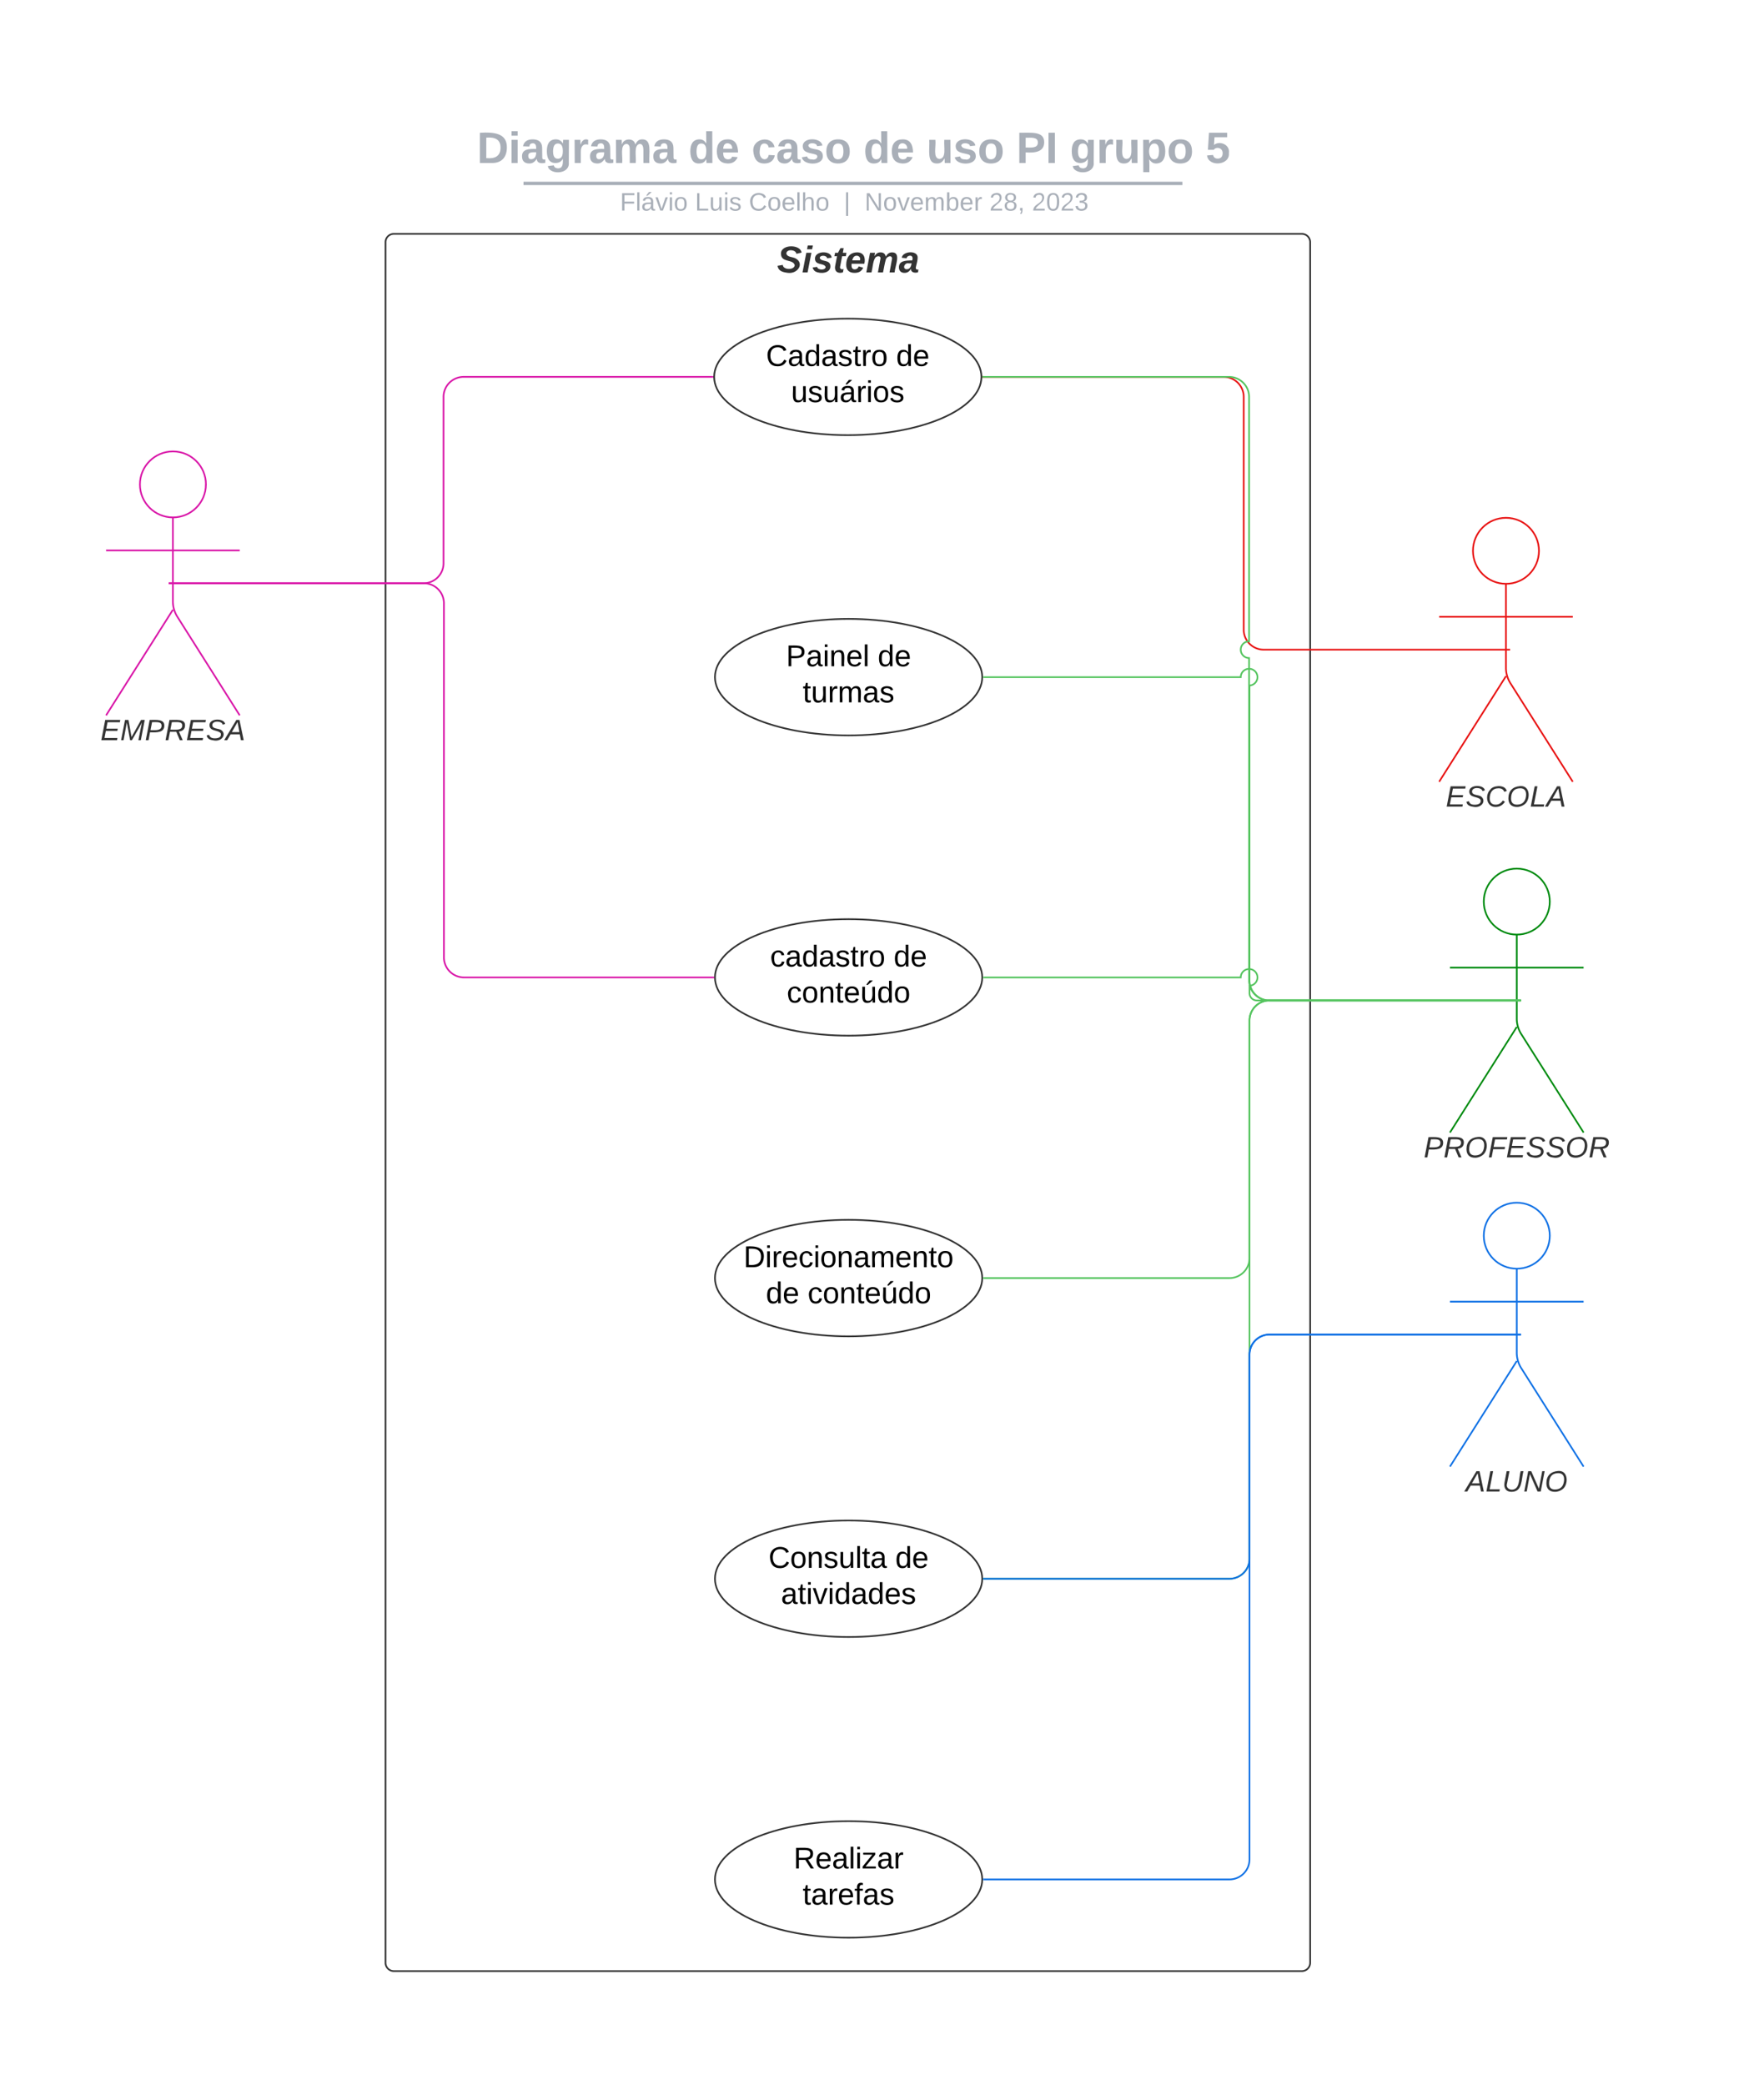 <svg xmlns="http://www.w3.org/2000/svg" xmlns:xlink="http://www.w3.org/1999/xlink" xmlns:lucid="lucid" width="1056" height="1248"><g transform="translate(-172 0)" lucid:page-tab-id=".Q4MUjXso07N"><path d="M0 0h1360v1760H0z" fill="#fff"/><path d="M402.78 145a5 5 0 0 1 5-5h543.54a5 5 0 0 1 5 5v1030a5 5 0 0 1-5 5H407.78a5 5 0 0 1-5-5z" stroke="#333" fill-opacity="0"/><use xlink:href="#a" transform="matrix(1,0,0,1,410.777,148) translate(226.438 15.111)"/><path d="M295.26 290c0 10.9-8.84 19.75-19.75 19.75-10.9 0-19.74-8.84-19.74-19.75 0-10.9 8.84-19.75 19.75-19.75 10.92 0 19.76 8.84 19.76 19.75z" stroke="#d916a8" fill="#fff"/><path d="M275.5 309.75v50.3a17.25 17.25 0 0 0 2.7 9.22l37.3 58.98m-40-63.2l-40 63.2m0-98.75h80" stroke="#d916a8" fill="none"/><path d="M235.5 275.25a5 5 0 0 1 5-5h70a5 5 0 0 1 5 5v170a5 5 0 0 1-5 5h-70a5 5 0 0 1-5-5z" fill="none"/><use xlink:href="#b" transform="matrix(1,0,0,1,155.511,428.25) translate(76.593 14.889)"/><path d="M1093.28 329.75c0 10.9-8.84 19.75-19.75 19.75-10.9 0-19.75-8.84-19.75-19.75 0-10.9 8.84-19.75 19.75-19.75 10.9 0 19.75 8.84 19.75 19.75z" stroke="#e81313" fill="#fff"/><path d="M1073.53 349.5v50.3a17.25 17.25 0 0 0 2.67 9.22l37.33 58.98m-40-63.2l-40 63.2m0-98.75h80" stroke="#e81313" fill="none"/><path d="M1033.53 315a5 5 0 0 1 5-5h70a5 5 0 0 1 5 5v170a5 5 0 0 1-5 5h-70a5 5 0 0 1-5-5z" fill="none"/><use xlink:href="#c" transform="matrix(1,0,0,1,953.53,467.999) translate(83.975 14.889)"/><path d="M253.15 78a8 8 0 0 1 8-8h836.75a8 8 0 0 1 8 8v25.16a8 8 0 0 1-8 8H261.15a8 8 0 0 1-8-8z" stroke="#000" stroke-opacity="0" stroke-width="2" fill="#fff" fill-opacity="0"/><use xlink:href="#d" transform="matrix(1,0,0,1,273.147,70) translate(184.408 27.584)"/><use xlink:href="#e" transform="matrix(1,0,0,1,273.147,70) translate(311.003 27.584)"/><use xlink:href="#f" transform="matrix(1,0,0,1,273.147,70) translate(348.807 27.584)"/><use xlink:href="#g" transform="matrix(1,0,0,1,273.147,70) translate(415.746 27.584)"/><use xlink:href="#h" transform="matrix(1,0,0,1,273.147,70) translate(453.55 27.584)"/><use xlink:href="#i" transform="matrix(1,0,0,1,273.147,70) translate(507.306 27.584)"/><use xlink:href="#j" transform="matrix(1,0,0,1,273.147,70) translate(539.355 27.584)"/><use xlink:href="#k" transform="matrix(1,0,0,1,273.147,70) translate(620.644 27.584)"/><path d="M486.4 109.8H878.8M486.42 109.8h-1.03M878.8 109.8h1.02" stroke="#a9afb8" stroke-width="2" fill="none"/><path d="M253.15 119.16a8 8 0 0 1 8-8h837.7a8 8 0 0 1 8 8V122a8 8 0 0 1-8 8h-837.7a8 8 0 0 1-8-8z" stroke="#000" stroke-opacity="0" stroke-width="2" fill="#fff" fill-opacity="0"/><use xlink:href="#l" transform="matrix(1,0,0,1,273.147,111.155) translate(270.009 14.917)"/><use xlink:href="#m" transform="matrix(1,0,0,1,273.147,111.155) translate(314.921 14.917)"/><use xlink:href="#n" transform="matrix(1,0,0,1,273.147,111.155) translate(347.17 14.917)"/><use xlink:href="#o" transform="matrix(1,0,0,1,273.147,111.155) translate(404.022 14.917)"/><use xlink:href="#p" transform="matrix(1,0,0,1,273.147,111.155) translate(416.471 14.917)"/><use xlink:href="#q" transform="matrix(1,0,0,1,273.147,111.155) translate(491.125 14.917)"/><use xlink:href="#r" transform="matrix(1,0,0,1,273.147,111.155) translate(516.619 14.917)"/><path d="M1099.75 539.75c0 10.9-8.84 19.75-19.75 19.75-10.9 0-19.75-8.84-19.75-19.75 0-10.9 8.84-19.75 19.75-19.75 10.9 0 19.75 8.84 19.75 19.75z" stroke="#008a0e" fill="#fff"/><path d="M1080 559.5v50.3a17.25 17.25 0 0 0 2.67 9.23L1120 678m-40-63.2l-40 63.2m0-98.75h80" stroke="#008a0e" fill="none"/><path d="M1040 525a5 5 0 0 1 5-5h70a5 5 0 0 1 5 5v170a5 5 0 0 1-5 5h-70a5 5 0 0 1-5-5z" fill="none"/><use xlink:href="#s" transform="matrix(1,0,0,1,960,678) translate(64.272 14.889)"/><path d="M1099.75 739.75c0 10.9-8.84 19.75-19.75 19.75-10.9 0-19.75-8.84-19.75-19.75 0-10.9 8.84-19.75 19.75-19.75 10.9 0 19.75 8.84 19.75 19.75z" stroke="#1071e5" fill="#fff"/><path d="M1080 759.5v50.3a17.25 17.25 0 0 0 2.67 9.23L1120 878m-40-63.2l-40 63.2m0-98.75h80" stroke="#1071e5" fill="none"/><path d="M1040 725a5 5 0 0 1 5-5h70a5 5 0 0 1 5 5v170a5 5 0 0 1-5 5h-70a5 5 0 0 1-5-5z" fill="none"/><use xlink:href="#t" transform="matrix(1,0,0,1,960,878) translate(89.432 14.889)"/><path d="M759.52 225.63c0 19.26-35.82 34.87-80 34.87s-80-15.6-80-34.88c0-19.26 35.82-34.87 80-34.87s80 15.6 80 34.88z" stroke="#333" fill="#fff"/><use xlink:href="#u" transform="matrix(1,0,0,1,623.521,204.7) translate(7.05 14.4)"/><use xlink:href="#v" transform="matrix(1,0,0,1,623.521,204.7) translate(84.95 14.4)"/><use xlink:href="#w" transform="matrix(1,0,0,1,623.521,204.7) translate(22.05 36)"/><path d="M760 405.38c0 19.26-35.82 34.87-80 34.87s-80-15.6-80-34.88c0-19.26 35.82-34.87 80-34.87s80 15.6 80 34.88z" stroke="#333" fill="#fff"/><use xlink:href="#x" transform="matrix(1,0,0,1,624,384.45) translate(18.55 14.4)"/><use xlink:href="#v" transform="matrix(1,0,0,1,624,384.45) translate(73.45 14.4)"/><use xlink:href="#y" transform="matrix(1,0,0,1,624,384.45) translate(28.55 36)"/><path d="M760 585.13c0 19.26-35.82 34.87-80 34.87s-80-15.6-80-34.88c0-19.26 35.82-34.87 80-34.87s80 15.6 80 34.88z" stroke="#333" fill="#fff"/><use xlink:href="#z" transform="matrix(1,0,0,1,624,564.2) translate(9.025 14.4)"/><use xlink:href="#v" transform="matrix(1,0,0,1,624,564.2) translate(82.975 14.4)"/><use xlink:href="#A" transform="matrix(1,0,0,1,624,564.2) translate(19 36)"/><path d="M760 765.13c0 19.26-35.82 34.87-80 34.87s-80-15.6-80-34.88c0-19.26 35.82-34.87 80-34.87s80 15.6 80 34.88z" stroke="#333" fill="#fff"/><use xlink:href="#B" transform="matrix(1,0,0,1,624,744.2) translate(-6.875 14.4)"/><use xlink:href="#C" transform="matrix(1,0,0,1,624,744.2) translate(6.5 36)"/><use xlink:href="#A" transform="matrix(1,0,0,1,624,744.2) translate(31.5 36)"/><path d="M760 945.13c0 19.26-35.82 34.87-80 34.87s-80-15.6-80-34.88c0-19.26 35.82-34.87 80-34.87s80 15.6 80 34.88z" stroke="#333" fill="#fff"/><use xlink:href="#D" transform="matrix(1,0,0,1,624,924.2) translate(8.05 14.4)"/><use xlink:href="#v" transform="matrix(1,0,0,1,624,924.2) translate(83.95 14.4)"/><use xlink:href="#E" transform="matrix(1,0,0,1,624,924.2) translate(15.55 36)"/><path d="M760 1125.13c0 19.26-35.82 34.87-80 34.87s-80-15.6-80-34.88c0-19.26 35.82-34.87 80-34.87s80 15.6 80 34.88z" stroke="#333" fill="#fff"/><use xlink:href="#F" transform="matrix(1,0,0,1,624,1104.2) translate(23.1 14.4)"/><use xlink:href="#G" transform="matrix(1,0,0,1,624,1104.2) translate(28.525 36)"/><path d="M276.5 349.18h149.02a12 12 0 0 0 12-12v-99.56a12 12 0 0 1 12-12h149M276.52 349.18h-3.5" stroke="#d916a8" fill="none"/><path d="M599.02 225.62v.14l.02.37h-.53v-1h.54z" stroke="#d916a8" stroke-width=".05" fill="#d916a8"/><path d="M1072.53 388.93h-144a12 12 0 0 1-12-12v-139.3a12 12 0 0 0-12-12h-144M1072.52 388.93h3.5" stroke="#e81313" fill="none"/><path d="M760.53 226.13H760l.02-.5v-.52h.5z" stroke="#e81313" stroke-width=".05" fill="#e81313"/><path d="M1079 598.93H931.76a12 12 0 0 1-12-12v-193c-2.76 0-5-2.24-5-5s2.24-5 5-5v-146.3a12 12 0 0 0-12-12H760.52M1079 598.93h3.5" stroke="#54c45e" fill="none"/><path d="M760.53 226.13H760l.02-.5v-.52h.5z" stroke="#54c45e" stroke-width=".05" fill="#54c45e"/><path d="M1079 598.93H932a12 12 0 0 1-12-12V410.37c2.67-.13 4.76-2.32 4.76-5 0-2.76-2.24-5-5-5s-5 2.24-5 5H761M1079 598.93h3.5" stroke="#54c45e" fill="none"/><path d="M761 405.88h-.5v-1.01h.5z" stroke="#54c45e" stroke-width=".05" fill="#54c45e"/><path d="M1079 598.93H924.4a4.4 4.4 0 0 1-4.4-4.4v-4.4c2.67-.14 4.76-2.33 4.76-5 0-2.77-2.24-5-5-5s-5 2.23-5 5H761M1079 598.93h3.5" stroke="#54c45e" fill="none"/><path d="M761 585.63h-.5v-1.02h.5z" stroke="#54c45e" stroke-width=".05" fill="#54c45e"/><path d="M1079 598.93H932a12 12 0 0 0-12 12v142.2a12 12 0 0 1-12 12H761M1079 598.93h3.5" stroke="#54c45e" fill="none"/><path d="M761 765.63h-.5v-1.02h.5z" stroke="#54c45e" stroke-width=".05" fill="#54c45e"/><path d="M1079 598.93H932a12 12 0 0 0-12 12v322.2a12 12 0 0 1-12 12H761M1079 598.93h3.5" stroke="#54c45e" fill="none"/><path d="M761 945.63h-.5v-1.02h.5z" stroke="#54c45e" stroke-width=".05" fill="#54c45e"/><path d="M1079 798.93H932a12 12 0 0 0-12 12v122.2a12 12 0 0 1-12 12H761M1079 798.93h3.5" stroke="#1071e5" fill="none"/><path d="M761 945.63h-.5v-1.02h.5z" stroke="#1071e5" stroke-width=".05" fill="#1071e5"/><path d="M1079 798.93H932a12 12 0 0 0-12 12v302.2a12 12 0 0 1-12 12H761M1079 798.93h3.5" stroke="#1071e5" fill="none"/><path d="M761 1125.63h-.5v-1.01h.5z" stroke="#1071e5" stroke-width=".05" fill="#1071e5"/><path d="M276.5 349.18h149.25a12 12 0 0 1 12 12v211.94a12 12 0 0 0 12 12H599M276.52 349.18h-3.5" stroke="#d916a8" fill="none"/><path d="M599.5 585.12v.51h-.5v-1h.5z" stroke="#d916a8" stroke-width=".05" fill="#d916a8"/><defs><path fill="#333" d="M178-136c88 48 22 151-73 140C49-3 12-15 4-64l51-9c1 50 111 53 115 3-16-63-132-20-133-112 0-93 190-91 199-10l-50 12c-4-41-93-50-97-4 7 38 59 32 89 48" id="H"/><path fill="#333" d="M50-224l7-37h49l-7 37H50zM6 0l37-190h49L55 0H6" id="I"/><path fill="#333" d="M144-137c-1-29-70-35-71-2 16 41 103 10 103 80C176 9 79 16 32-9 18-17 9-31 4-48l44-6c3 32 80 36 82 1-15-42-103-11-103-82 0-77 157-79 161-8" id="J"/><path fill="#333" d="M72-63c-8 23 5 39 32 30L98-1C54 14 12-6 23-64l18-93H15l7-33h28l24-45h31l-8 45h35l-6 33H90" id="K"/><path fill="#333" d="M114-194c63-2 87 48 72 110H63c-3 28 1 55 31 54 21-1 32-13 37-29l44 13C160-14 137 4 91 4 41 4 11-22 11-73c0-71 33-119 103-121zm30 77c14-47-50-61-67-22-3 6-6 13-8 22h75" id="L"/><path fill="#333" d="M255-194c90 0 29 129 24 194h-49l25-136c-7-39-53-14-60 9-12 38-18 85-28 127h-49l25-136c2-29-39-23-50-7C69-108 68-47 56 0H6l36-190h48c-1 10-6 24-4 32 12-20 27-36 57-36s46 15 50 41c14-21 29-41 62-41" id="M"/><path fill="#333" d="M166-52c-4 17 5 29 24 23l-3 27c-30 11-74 1-67-34C105-15 91 4 56 4 23 4 3-15 2-49c0-64 63-67 128-67 10-22 3-53-29-45-13 3-22 10-25 24l-46-5c5-64 156-77 153 0-1 33-11 60-17 90zM97-88c-44-9-64 57-19 57 31 0 42-28 47-57H97" id="N"/><g id="a"><use transform="matrix(0.062,0,0,0.062,0,0)" xlink:href="#H"/><use transform="matrix(0.062,0,0,0.062,14.815,0)" xlink:href="#I"/><use transform="matrix(0.062,0,0,0.062,20.988,0)" xlink:href="#J"/><use transform="matrix(0.062,0,0,0.062,33.333,0)" xlink:href="#K"/><use transform="matrix(0.062,0,0,0.062,40.679,0)" xlink:href="#L"/><use transform="matrix(0.062,0,0,0.062,53.025,0)" xlink:href="#M"/><use transform="matrix(0.062,0,0,0.062,72.778,0)" xlink:href="#N"/></g><path fill="#333" d="M11 0l48-248h184l-5 28H87l-15 79h140l-5 27H67L50-27h158l-5 27H11" id="O"/><path fill="#333" d="M222 0l43-216c-8 16-17 34-26 49L143 0h-22L81-216 41 0H11l48-248h42l38 208 116-208h45L252 0h-30" id="P"/><path fill="#333" d="M238-179c0 84-86 86-175 82L45 0H11l48-248c82 0 179-12 179 69zm-34 1c0-53-64-42-116-43l-19 98c63 0 135 9 135-55" id="Q"/><path fill="#333" d="M249-183c0 48-29 72-75 77L221 0h-36l-43-103H65L45 0H11l48-248c83 2 190-17 190 65zm-34 3c0-55-74-39-127-41l-18 92c63-1 145 13 145-51" id="R"/><path fill="#333" d="M194-120c59 52 2 134-86 124-53-6-90-18-98-63l31-7c8 30 29 43 70 43 46 0 84-17 71-62-32-43-135-20-137-98-3-89 178-90 191-16l-30 9c-8-48-127-53-127 5 0 53 81 35 115 65" id="S"/><path fill="#333" d="M187 0l-14-72H61L19 0h-37l149-248h38L221 0h-34zm-19-99l-22-123L76-99h92" id="T"/><g id="b"><use transform="matrix(0.049,0,0,0.049,0,0)" xlink:href="#O"/><use transform="matrix(0.049,0,0,0.049,11.852,0)" xlink:href="#P"/><use transform="matrix(0.049,0,0,0.049,26.617,0)" xlink:href="#Q"/><use transform="matrix(0.049,0,0,0.049,38.469,0)" xlink:href="#R"/><use transform="matrix(0.049,0,0,0.049,51.259,0)" xlink:href="#O"/><use transform="matrix(0.049,0,0,0.049,63.111,0)" xlink:href="#S"/><use transform="matrix(0.049,0,0,0.049,74.963,0)" xlink:href="#T"/></g><path fill="#333" d="M125-24c46 0 70-25 89-51l25 16C214-24 183 4 123 4 8 4-5-146 60-208c32-50 158-61 191-5 5 7 9 14 11 22l-32 10c-9-28-33-43-69-43-74 0-108 51-108 125 0 46 24 75 72 75" id="U"/><path fill="#333" d="M20-101c0-91 52-143 145-150 126-9 127 168 53 223-23 17-55 32-93 32C57 4 20-33 20-101zm216-33c5-57-18-91-73-90-77 1-110 51-110 125 0 49 23 75 73 75 72-1 104-45 110-110" id="V"/><path fill="#333" d="M11 0l48-248h34L50-27h125l-5 27H11" id="W"/><g id="c"><use transform="matrix(0.049,0,0,0.049,0,0)" xlink:href="#O"/><use transform="matrix(0.049,0,0,0.049,11.852,0)" xlink:href="#S"/><use transform="matrix(0.049,0,0,0.049,23.704,0)" xlink:href="#U"/><use transform="matrix(0.049,0,0,0.049,36.494,0)" xlink:href="#V"/><use transform="matrix(0.049,0,0,0.049,50.321,0)" xlink:href="#W"/><use transform="matrix(0.049,0,0,0.049,60.198,0)" xlink:href="#T"/></g><path fill="#a9afb8" d="M24-248c120-7 223 5 221 122C244-46 201 0 124 0H24v-248zM76-40c74 7 117-18 117-86 0-67-45-88-117-82v168" id="X"/><path fill="#a9afb8" d="M25-224v-37h50v37H25zM25 0v-190h50V0H25" id="Y"/><path fill="#a9afb8" d="M133-34C117-15 103 5 69 4 32 3 11-16 11-54c-1-60 55-63 116-61 1-26-3-47-28-47-18 1-26 9-28 27l-52-2c7-38 36-58 82-57s74 22 75 68l1 82c-1 14 12 18 25 15v27c-30 8-71 5-69-32zm-48 3c29 0 43-24 42-57-32 0-66-3-65 30 0 17 8 27 23 27" id="Z"/><path fill="#a9afb8" d="M195-6C206 82 75 100 31 46c-4-6-6-13-8-21l49-6c3 16 16 24 34 25 40 0 42-37 40-79-11 22-30 35-61 35-53 0-70-43-70-97 0-56 18-96 73-97 30 0 46 14 59 34l2-30h47zm-90-29c32 0 41-27 41-63 0-35-9-62-40-62-32 0-39 29-40 63 0 36 9 62 39 62" id="aa"/><path fill="#a9afb8" d="M135-150c-39-12-60 13-60 57V0H25l-1-190h47c2 13-1 29 3 40 6-28 27-53 61-41v41" id="ab"/><path fill="#a9afb8" d="M220-157c-53 9-28 100-34 157h-49v-107c1-27-5-49-29-50C55-147 81-57 75 0H25l-1-190h47c2 12-1 28 3 38 10-53 101-56 108 0 13-22 24-43 59-42 82 1 51 116 57 194h-49v-107c-1-25-5-48-29-50" id="ac"/><g id="d"><use transform="matrix(0.073,0,0,0.073,0,0)" xlink:href="#X"/><use transform="matrix(0.073,0,0,0.073,18.865,0)" xlink:href="#Y"/><use transform="matrix(0.073,0,0,0.073,26.149,0)" xlink:href="#Z"/><use transform="matrix(0.073,0,0,0.073,40.717,0)" xlink:href="#aa"/><use transform="matrix(0.073,0,0,0.073,56.669,0)" xlink:href="#ab"/><use transform="matrix(0.073,0,0,0.073,66.867,0)" xlink:href="#Z"/><use transform="matrix(0.073,0,0,0.073,81.435,0)" xlink:href="#ac"/><use transform="matrix(0.073,0,0,0.073,104.743,0)" xlink:href="#Z"/></g><path fill="#a9afb8" d="M88-194c31-1 46 15 58 34l-1-101h50l1 261h-48c-2-10 0-23-3-31C134-8 116 4 84 4 32 4 16-41 15-95c0-56 19-97 73-99zm17 164c33 0 40-30 41-66 1-37-9-64-41-64s-38 30-39 65c0 43 13 65 39 65" id="ad"/><path fill="#a9afb8" d="M185-48c-13 30-37 53-82 52C43 2 14-33 14-96s30-98 90-98c62 0 83 45 84 108H66c0 31 8 55 39 56 18 0 30-7 34-22zm-45-69c5-46-57-63-70-21-2 6-4 13-4 21h74" id="ae"/><g id="e"><use transform="matrix(0.073,0,0,0.073,0,0)" xlink:href="#ad"/><use transform="matrix(0.073,0,0,0.073,15.952,0)" xlink:href="#ae"/></g><path fill="#a9afb8" d="M190-63c-7 42-38 67-86 67-59 0-84-38-90-98-12-110 154-137 174-36l-49 2c-2-19-15-32-35-32-30 0-35 28-38 64-6 74 65 87 74 30" id="af"/><path fill="#a9afb8" d="M137-138c1-29-70-34-71-4 15 46 118 7 119 86 1 83-164 76-172 9l43-7c4 19 20 25 44 25 33 8 57-30 24-41C81-84 22-81 20-136c-2-80 154-74 161-7" id="ag"/><path fill="#a9afb8" d="M110-194c64 0 96 36 96 99 0 64-35 99-97 99-61 0-95-36-95-99 0-62 34-99 96-99zm-1 164c35 0 45-28 45-65 0-40-10-65-43-65-34 0-45 26-45 65 0 36 10 65 43 65" id="ah"/><g id="f"><use transform="matrix(0.073,0,0,0.073,0,0)" xlink:href="#af"/><use transform="matrix(0.073,0,0,0.073,14.568,0)" xlink:href="#Z"/><use transform="matrix(0.073,0,0,0.073,29.136,0)" xlink:href="#ag"/><use transform="matrix(0.073,0,0,0.073,43.704,0)" xlink:href="#ah"/></g><g id="g"><use transform="matrix(0.073,0,0,0.073,0,0)" xlink:href="#ad"/><use transform="matrix(0.073,0,0,0.073,15.952,0)" xlink:href="#ae"/></g><path fill="#a9afb8" d="M85 4C-2 5 27-109 22-190h50c7 57-23 150 33 157 60-5 35-97 40-157h50l1 190h-47c-2-12 1-28-3-38-12 25-28 42-61 42" id="ai"/><g id="h"><use transform="matrix(0.073,0,0,0.073,0,0)" xlink:href="#ai"/><use transform="matrix(0.073,0,0,0.073,15.952,0)" xlink:href="#ag"/><use transform="matrix(0.073,0,0,0.073,30.52,0)" xlink:href="#ah"/></g><path fill="#a9afb8" d="M24-248c93 1 206-16 204 79-1 75-69 88-152 82V0H24v-248zm52 121c47 0 100 7 100-41 0-47-54-39-100-39v80" id="aj"/><path fill="#a9afb8" d="M24 0v-248h52V0H24" id="ak"/><g id="i"><use transform="matrix(0.073,0,0,0.073,0,0)" xlink:href="#aj"/><use transform="matrix(0.073,0,0,0.073,17.481,0)" xlink:href="#ak"/></g><path fill="#a9afb8" d="M135-194c53 0 70 44 70 98 0 56-19 98-73 100-31 1-45-17-59-34 3 33 2 69 2 105H25l-1-265h48c2 10 0 23 3 31 11-24 29-35 60-35zM114-30c33 0 39-31 40-66 0-38-9-64-40-64-56 0-55 130 0 130" id="al"/><g id="j"><use transform="matrix(0.073,0,0,0.073,0,0)" xlink:href="#aa"/><use transform="matrix(0.073,0,0,0.073,15.952,0)" xlink:href="#ab"/><use transform="matrix(0.073,0,0,0.073,26.149,0)" xlink:href="#ai"/><use transform="matrix(0.073,0,0,0.073,42.101,0)" xlink:href="#al"/><use transform="matrix(0.073,0,0,0.073,58.053,0)" xlink:href="#ah"/></g><path fill="#a9afb8" d="M139-81c0-46-55-55-73-27H18l9-140h149v37H72l-4 63c44-38 133-4 122 66C201 21 21 35 11-62l49-4c5 18 15 30 39 30 26 0 40-18 40-45" id="am"/><use transform="matrix(0.073,0,0,0.073,0,0)" xlink:href="#am" id="k"/><path fill="#a9afb8" d="M63-220v92h138v28H63V0H30v-248h175v28H63" id="an"/><path fill="#a9afb8" d="M24 0v-261h32V0H24" id="ao"/><path fill="#a9afb8" d="M141-36C126-15 110 5 73 4 37 3 15-17 15-53c-1-64 63-63 125-63 3-35-9-54-41-54-24 1-41 7-42 31l-33-3c5-37 33-52 76-52 45 0 72 20 72 64v82c-1 20 7 32 28 27v20c-31 9-61-2-59-35zM48-53c0 20 12 33 32 33 41-3 63-29 60-74-43 2-92-5-92 41zm25-158c8-23 27-35 38-54h36v5l-58 49H73" id="ap"/><path fill="#a9afb8" d="M108 0H70L1-190h34L89-25l56-165h34" id="aq"/><path fill="#a9afb8" d="M24-231v-30h32v30H24zM24 0v-190h32V0H24" id="ar"/><path fill="#a9afb8" d="M100-194c62-1 85 37 85 99 1 63-27 99-86 99S16-35 15-95c0-66 28-99 85-99zM99-20c44 1 53-31 53-75 0-43-8-75-51-75s-53 32-53 75 10 74 51 75" id="as"/><g id="l"><use transform="matrix(0.042,0,0,0.042,0,0)" xlink:href="#an"/><use transform="matrix(0.042,0,0,0.042,9.305,0)" xlink:href="#ao"/><use transform="matrix(0.042,0,0,0.042,12.662,0)" xlink:href="#ap"/><use transform="matrix(0.042,0,0,0.042,21.16,0)" xlink:href="#aq"/><use transform="matrix(0.042,0,0,0.042,28.808,0)" xlink:href="#ar"/><use transform="matrix(0.042,0,0,0.042,32.165,0)" xlink:href="#as"/></g><path fill="#a9afb8" d="M30 0v-248h33v221h125V0H30" id="at"/><path fill="#a9afb8" d="M84 4C-5 8 30-112 23-190h32v120c0 31 7 50 39 49 72-2 45-101 50-169h31l1 190h-30c-1-10 1-25-2-33-11 22-28 36-60 37" id="au"/><path fill="#a9afb8" d="M135-143c-3-34-86-38-87 0 15 53 115 12 119 90S17 21 10-45l28-5c4 36 97 45 98 0-10-56-113-15-118-90-4-57 82-63 122-42 12 7 21 19 24 35" id="av"/><g id="m"><use transform="matrix(0.042,0,0,0.042,0,0)" xlink:href="#at"/><use transform="matrix(0.042,0,0,0.042,8.498,0)" xlink:href="#au"/><use transform="matrix(0.042,0,0,0.042,16.996,0)" xlink:href="#ar"/><use transform="matrix(0.042,0,0,0.042,20.353,0)" xlink:href="#av"/></g><path fill="#a9afb8" d="M212-179c-10-28-35-45-73-45-59 0-87 40-87 99 0 60 29 101 89 101 43 0 62-24 78-52l27 14C228-24 195 4 139 4 59 4 22-46 18-125c-6-104 99-153 187-111 19 9 31 26 39 46" id="aw"/><path fill="#a9afb8" d="M100-194c63 0 86 42 84 106H49c0 40 14 67 53 68 26 1 43-12 49-29l28 8c-11 28-37 45-77 45C44 4 14-33 15-96c1-61 26-98 85-98zm52 81c6-60-76-77-97-28-3 7-6 17-6 28h103" id="ax"/><path fill="#a9afb8" d="M106-169C34-169 62-67 57 0H25v-261h32l-1 103c12-21 28-36 61-36 89 0 53 116 60 194h-32v-121c2-32-8-49-39-48" id="ay"/><g id="n"><use transform="matrix(0.042,0,0,0.042,0,0)" xlink:href="#aw"/><use transform="matrix(0.042,0,0,0.042,11.005,0)" xlink:href="#as"/><use transform="matrix(0.042,0,0,0.042,19.503,0)" xlink:href="#ax"/><use transform="matrix(0.042,0,0,0.042,28.001,0)" xlink:href="#ao"/><use transform="matrix(0.042,0,0,0.042,31.357,0)" xlink:href="#ay"/><use transform="matrix(0.042,0,0,0.042,39.855,0)" xlink:href="#as"/></g><path fill="#a9afb8" d="M32 76v-337h29V76H32" id="az"/><use transform="matrix(0.042,0,0,0.042,0,0)" xlink:href="#az" id="o"/><path fill="#a9afb8" d="M190 0L58-211 59 0H30v-248h39L202-35l-2-213h31V0h-41" id="aA"/><path fill="#a9afb8" d="M210-169c-67 3-38 105-44 169h-31v-121c0-29-5-50-35-48C34-165 62-65 56 0H25l-1-190h30c1 10-1 24 2 32 10-44 99-50 107 0 11-21 27-35 58-36 85-2 47 119 55 194h-31v-121c0-29-5-49-35-48" id="aB"/><path fill="#a9afb8" d="M115-194c53 0 69 39 70 98 0 66-23 100-70 100C84 3 66-7 56-30L54 0H23l1-261h32v101c10-23 28-34 59-34zm-8 174c40 0 45-34 45-75 0-40-5-75-45-74-42 0-51 32-51 76 0 43 10 73 51 73" id="aC"/><path fill="#a9afb8" d="M114-163C36-179 61-72 57 0H25l-1-190h30c1 12-1 29 2 39 6-27 23-49 58-41v29" id="aD"/><g id="p"><use transform="matrix(0.042,0,0,0.042,0,0)" xlink:href="#aA"/><use transform="matrix(0.042,0,0,0.042,11.005,0)" xlink:href="#as"/><use transform="matrix(0.042,0,0,0.042,19.503,0)" xlink:href="#aq"/><use transform="matrix(0.042,0,0,0.042,27.151,0)" xlink:href="#ax"/><use transform="matrix(0.042,0,0,0.042,35.649,0)" xlink:href="#aB"/><use transform="matrix(0.042,0,0,0.042,48.353,0)" xlink:href="#aC"/><use transform="matrix(0.042,0,0,0.042,56.851,0)" xlink:href="#ax"/><use transform="matrix(0.042,0,0,0.042,65.349,0)" xlink:href="#aD"/></g><path fill="#a9afb8" d="M101-251c82-7 93 87 43 132L82-64C71-53 59-42 53-27h129V0H18c2-99 128-94 128-182 0-28-16-43-45-43s-46 15-49 41l-32-3c6-41 34-60 81-64" id="aE"/><path fill="#a9afb8" d="M134-131c28 9 52 24 51 62-1 50-34 73-85 73S17-19 16-69c0-36 21-54 49-61-75-25-45-126 34-121 46 3 78 18 79 63 0 33-17 51-44 57zm-34-11c31 1 46-15 46-44 0-28-17-43-47-42-29 0-46 13-45 42 1 28 16 44 46 44zm1 122c35 0 51-18 51-52 0-30-18-46-53-46-33 0-51 17-51 47 0 34 19 51 53 51" id="aF"/><path fill="#a9afb8" d="M68-38c1 34 0 65-14 84H32c9-13 17-26 17-46H33v-38h35" id="aG"/><g id="q"><use transform="matrix(0.042,0,0,0.042,0,0)" xlink:href="#aE"/><use transform="matrix(0.042,0,0,0.042,8.498,0)" xlink:href="#aF"/><use transform="matrix(0.042,0,0,0.042,16.996,0)" xlink:href="#aG"/></g><path fill="#a9afb8" d="M101-251c68 0 85 55 85 127S166 4 100 4C33 4 14-52 14-124c0-73 17-127 87-127zm-1 229c47 0 54-49 54-102s-4-102-53-102c-51 0-55 48-55 102 0 53 5 102 54 102" id="aH"/><path fill="#a9afb8" d="M126-127c33 6 58 20 58 59 0 88-139 92-164 29-3-8-5-16-6-25l32-3c6 27 21 44 54 44 32 0 52-15 52-46 0-38-36-46-79-43v-28c39 1 72-4 72-42 0-27-17-43-46-43-28 0-47 15-49 41l-32-3c6-42 35-63 81-64 48-1 79 21 79 65 0 36-21 52-52 59" id="aI"/><g id="r"><use transform="matrix(0.042,0,0,0.042,0,0)" xlink:href="#aE"/><use transform="matrix(0.042,0,0,0.042,8.498,0)" xlink:href="#aH"/><use transform="matrix(0.042,0,0,0.042,16.996,0)" xlink:href="#aE"/><use transform="matrix(0.042,0,0,0.042,25.494,0)" xlink:href="#aI"/></g><path fill="#333" d="M87-220l-18 92h140l-5 28H64L45 0H11l48-248h178l-5 28H87" id="aJ"/><g id="s"><use transform="matrix(0.049,0,0,0.049,0,0)" xlink:href="#Q"/><use transform="matrix(0.049,0,0,0.049,11.852,0)" xlink:href="#R"/><use transform="matrix(0.049,0,0,0.049,24.642,0)" xlink:href="#V"/><use transform="matrix(0.049,0,0,0.049,38.469,0)" xlink:href="#aJ"/><use transform="matrix(0.049,0,0,0.049,49.284,0)" xlink:href="#O"/><use transform="matrix(0.049,0,0,0.049,61.136,0)" xlink:href="#S"/><use transform="matrix(0.049,0,0,0.049,72.988,0)" xlink:href="#S"/><use transform="matrix(0.049,0,0,0.049,84.84,0)" xlink:href="#V"/><use transform="matrix(0.049,0,0,0.049,98.667,0)" xlink:href="#R"/></g><path fill="#333" d="M62-99C39-31 123 0 170-40s38-139 58-208h34C234-144 253 4 115 4 49 4 18-43 31-112l26-136h34" id="aK"/><path fill="#333" d="M173 0L80-213 41 0H11l48-248h37l94 214 40-214h30L212 0h-39" id="aL"/><g id="t"><use transform="matrix(0.049,0,0,0.049,0,0)" xlink:href="#T"/><use transform="matrix(0.049,0,0,0.049,11.852,0)" xlink:href="#W"/><use transform="matrix(0.049,0,0,0.049,21.728,0)" xlink:href="#aK"/><use transform="matrix(0.049,0,0,0.049,34.519,0)" xlink:href="#aL"/><use transform="matrix(0.049,0,0,0.049,47.309,0)" xlink:href="#V"/></g><path d="M212-179c-10-28-35-45-73-45-59 0-87 40-87 99 0 60 29 101 89 101 43 0 62-24 78-52l27 14C228-24 195 4 139 4 59 4 22-46 18-125c-6-104 99-153 187-111 19 9 31 26 39 46" id="aM"/><path d="M141-36C126-15 110 5 73 4 37 3 15-17 15-53c-1-64 63-63 125-63 3-35-9-54-41-54-24 1-41 7-42 31l-33-3c5-37 33-52 76-52 45 0 72 20 72 64v82c-1 20 7 32 28 27v20c-31 9-61-2-59-35zM48-53c0 20 12 33 32 33 41-3 63-29 60-74-43 2-92-5-92 41" id="aN"/><path d="M85-194c31 0 48 13 60 33l-1-100h32l1 261h-30c-2-10 0-23-3-31C134-8 116 4 85 4 32 4 16-35 15-94c0-66 23-100 70-100zm9 24c-40 0-46 34-46 75 0 40 6 74 45 74 42 0 51-32 51-76 0-42-9-74-50-73" id="aO"/><path d="M135-143c-3-34-86-38-87 0 15 53 115 12 119 90S17 21 10-45l28-5c4 36 97 45 98 0-10-56-113-15-118-90-4-57 82-63 122-42 12 7 21 19 24 35" id="aP"/><path d="M59-47c-2 24 18 29 38 22v24C64 9 27 4 27-40v-127H5v-23h24l9-43h21v43h35v23H59v120" id="aQ"/><path d="M114-163C36-179 61-72 57 0H25l-1-190h30c1 12-1 29 2 39 6-27 23-49 58-41v29" id="aR"/><path d="M100-194c62-1 85 37 85 99 1 63-27 99-86 99S16-35 15-95c0-66 28-99 85-99zM99-20c44 1 53-31 53-75 0-43-8-75-51-75s-53 32-53 75 10 74 51 75" id="aS"/><g id="u"><use transform="matrix(0.05,0,0,0.05,0,0)" xlink:href="#aM"/><use transform="matrix(0.05,0,0,0.05,12.95,0)" xlink:href="#aN"/><use transform="matrix(0.05,0,0,0.05,22.95,0)" xlink:href="#aO"/><use transform="matrix(0.05,0,0,0.05,32.95,0)" xlink:href="#aN"/><use transform="matrix(0.05,0,0,0.05,42.95,0)" xlink:href="#aP"/><use transform="matrix(0.05,0,0,0.05,51.95,0)" xlink:href="#aQ"/><use transform="matrix(0.05,0,0,0.05,56.95,0)" xlink:href="#aR"/><use transform="matrix(0.05,0,0,0.05,62.9,0)" xlink:href="#aS"/></g><path d="M100-194c63 0 86 42 84 106H49c0 40 14 67 53 68 26 1 43-12 49-29l28 8c-11 28-37 45-77 45C44 4 14-33 15-96c1-61 26-98 85-98zm52 81c6-60-76-77-97-28-3 7-6 17-6 28h103" id="aT"/><g id="v"><use transform="matrix(0.05,0,0,0.05,0,0)" xlink:href="#aO"/><use transform="matrix(0.05,0,0,0.05,10,0)" xlink:href="#aT"/></g><path d="M84 4C-5 8 30-112 23-190h32v120c0 31 7 50 39 49 72-2 45-101 50-169h31l1 190h-30c-1-10 1-25-2-33-11 22-28 36-60 37" id="aU"/><path d="M141-36C126-15 110 5 73 4 37 3 15-17 15-53c-1-64 63-63 125-63 3-35-9-54-41-54-24 1-41 7-42 31l-33-3c5-37 33-52 76-52 45 0 72 20 72 64v82c-1 20 7 32 28 27v20c-31 9-61-2-59-35zM48-53c0 20 12 33 32 33 41-3 63-29 60-74-43 2-92-5-92 41zm25-158c8-23 27-35 38-54h36v5l-58 49H73" id="aV"/><path d="M24-231v-30h32v30H24zM24 0v-190h32V0H24" id="aW"/><g id="w"><use transform="matrix(0.05,0,0,0.05,0,0)" xlink:href="#aU"/><use transform="matrix(0.05,0,0,0.05,10,0)" xlink:href="#aP"/><use transform="matrix(0.05,0,0,0.05,19,0)" xlink:href="#aU"/><use transform="matrix(0.05,0,0,0.05,29,0)" xlink:href="#aV"/><use transform="matrix(0.05,0,0,0.05,39,0)" xlink:href="#aR"/><use transform="matrix(0.05,0,0,0.05,44.95,0)" xlink:href="#aW"/><use transform="matrix(0.05,0,0,0.05,48.9,0)" xlink:href="#aS"/><use transform="matrix(0.05,0,0,0.05,58.9,0)" xlink:href="#aP"/></g><path d="M30-248c87 1 191-15 191 75 0 78-77 80-158 76V0H30v-248zm33 125c57 0 124 11 124-50 0-59-68-47-124-48v98" id="aX"/><path d="M117-194c89-4 53 116 60 194h-32v-121c0-31-8-49-39-48C34-167 62-67 57 0H25l-1-190h30c1 10-1 24 2 32 11-22 29-35 61-36" id="aY"/><path d="M24 0v-261h32V0H24" id="aZ"/><g id="x"><use transform="matrix(0.05,0,0,0.05,0,0)" xlink:href="#aX"/><use transform="matrix(0.05,0,0,0.05,12,0)" xlink:href="#aN"/><use transform="matrix(0.05,0,0,0.05,22,0)" xlink:href="#aW"/><use transform="matrix(0.05,0,0,0.05,25.95,0)" xlink:href="#aY"/><use transform="matrix(0.05,0,0,0.05,35.95,0)" xlink:href="#aT"/><use transform="matrix(0.05,0,0,0.05,45.95,0)" xlink:href="#aZ"/></g><path d="M210-169c-67 3-38 105-44 169h-31v-121c0-29-5-50-35-48C34-165 62-65 56 0H25l-1-190h30c1 10-1 24 2 32 10-44 99-50 107 0 11-21 27-35 58-36 85-2 47 119 55 194h-31v-121c0-29-5-49-35-48" id="ba"/><g id="y"><use transform="matrix(0.05,0,0,0.05,0,0)" xlink:href="#aQ"/><use transform="matrix(0.05,0,0,0.05,5,0)" xlink:href="#aU"/><use transform="matrix(0.05,0,0,0.05,15,0)" xlink:href="#aR"/><use transform="matrix(0.05,0,0,0.05,20.95,0)" xlink:href="#ba"/><use transform="matrix(0.05,0,0,0.05,35.9,0)" xlink:href="#aN"/><use transform="matrix(0.05,0,0,0.05,45.9,0)" xlink:href="#aP"/></g><path d="M96-169c-40 0-48 33-48 73s9 75 48 75c24 0 41-14 43-38l32 2c-6 37-31 61-74 61-59 0-76-41-82-99-10-93 101-131 147-64 4 7 5 14 7 22l-32 3c-4-21-16-35-41-35" id="bb"/><g id="z"><use transform="matrix(0.05,0,0,0.05,0,0)" xlink:href="#bb"/><use transform="matrix(0.05,0,0,0.05,9,0)" xlink:href="#aN"/><use transform="matrix(0.05,0,0,0.05,19,0)" xlink:href="#aO"/><use transform="matrix(0.05,0,0,0.05,29,0)" xlink:href="#aN"/><use transform="matrix(0.05,0,0,0.05,39,0)" xlink:href="#aP"/><use transform="matrix(0.05,0,0,0.05,48,0)" xlink:href="#aQ"/><use transform="matrix(0.05,0,0,0.05,53,0)" xlink:href="#aR"/><use transform="matrix(0.05,0,0,0.05,58.95,0)" xlink:href="#aS"/></g><path d="M85 4C-4 8 31-112 24-190h32v120c0 31 7 50 39 49 72-2 45-101 50-169h31l1 190h-30c-1-10 1-25-2-33-11 22-28 36-60 37zM73-211c8-23 27-35 38-54h36v5l-58 49H73" id="bc"/><g id="A"><use transform="matrix(0.05,0,0,0.05,0,0)" xlink:href="#bb"/><use transform="matrix(0.05,0,0,0.05,9,0)" xlink:href="#aS"/><use transform="matrix(0.05,0,0,0.05,19,0)" xlink:href="#aY"/><use transform="matrix(0.05,0,0,0.05,29,0)" xlink:href="#aQ"/><use transform="matrix(0.05,0,0,0.05,34,0)" xlink:href="#aT"/><use transform="matrix(0.05,0,0,0.05,44,0)" xlink:href="#bc"/><use transform="matrix(0.05,0,0,0.05,54,0)" xlink:href="#aO"/><use transform="matrix(0.05,0,0,0.05,64,0)" xlink:href="#aS"/></g><path d="M30-248c118-7 216 8 213 122C240-48 200 0 122 0H30v-248zM63-27c89 8 146-16 146-99s-60-101-146-95v194" id="bd"/><g id="B"><use transform="matrix(0.05,0,0,0.05,0,0)" xlink:href="#bd"/><use transform="matrix(0.05,0,0,0.05,12.95,0)" xlink:href="#aW"/><use transform="matrix(0.05,0,0,0.05,16.9,0)" xlink:href="#aR"/><use transform="matrix(0.05,0,0,0.05,22.85,0)" xlink:href="#aT"/><use transform="matrix(0.05,0,0,0.05,32.85,0)" xlink:href="#bb"/><use transform="matrix(0.05,0,0,0.05,41.85,0)" xlink:href="#aW"/><use transform="matrix(0.05,0,0,0.05,45.8,0)" xlink:href="#aS"/><use transform="matrix(0.05,0,0,0.05,55.8,0)" xlink:href="#aY"/><use transform="matrix(0.05,0,0,0.05,65.8,0)" xlink:href="#aN"/><use transform="matrix(0.05,0,0,0.05,75.8,0)" xlink:href="#ba"/><use transform="matrix(0.05,0,0,0.05,90.75,0)" xlink:href="#aT"/><use transform="matrix(0.05,0,0,0.05,100.75,0)" xlink:href="#aY"/><use transform="matrix(0.05,0,0,0.05,110.75,0)" xlink:href="#aQ"/><use transform="matrix(0.05,0,0,0.05,115.75,0)" xlink:href="#aS"/></g><g id="C"><use transform="matrix(0.05,0,0,0.05,0,0)" xlink:href="#aO"/><use transform="matrix(0.05,0,0,0.05,10,0)" xlink:href="#aT"/></g><g id="D"><use transform="matrix(0.05,0,0,0.05,0,0)" xlink:href="#aM"/><use transform="matrix(0.05,0,0,0.05,12.95,0)" xlink:href="#aS"/><use transform="matrix(0.05,0,0,0.05,22.95,0)" xlink:href="#aY"/><use transform="matrix(0.05,0,0,0.05,32.95,0)" xlink:href="#aP"/><use transform="matrix(0.05,0,0,0.05,41.95,0)" xlink:href="#aU"/><use transform="matrix(0.05,0,0,0.05,51.95,0)" xlink:href="#aZ"/><use transform="matrix(0.05,0,0,0.05,55.9,0)" xlink:href="#aQ"/><use transform="matrix(0.05,0,0,0.05,60.9,0)" xlink:href="#aN"/></g><path d="M108 0H70L1-190h34L89-25l56-165h34" id="be"/><g id="E"><use transform="matrix(0.05,0,0,0.05,0,0)" xlink:href="#aN"/><use transform="matrix(0.05,0,0,0.05,10,0)" xlink:href="#aQ"/><use transform="matrix(0.05,0,0,0.05,15,0)" xlink:href="#aW"/><use transform="matrix(0.05,0,0,0.05,18.95,0)" xlink:href="#be"/><use transform="matrix(0.05,0,0,0.05,27.95,0)" xlink:href="#aW"/><use transform="matrix(0.05,0,0,0.05,31.9,0)" xlink:href="#aO"/><use transform="matrix(0.05,0,0,0.05,41.9,0)" xlink:href="#aN"/><use transform="matrix(0.05,0,0,0.05,51.9,0)" xlink:href="#aO"/><use transform="matrix(0.05,0,0,0.05,61.9,0)" xlink:href="#aT"/><use transform="matrix(0.05,0,0,0.05,71.9,0)" xlink:href="#aP"/></g><path d="M233-177c-1 41-23 64-60 70L243 0h-38l-65-103H63V0H30v-248c88 3 205-21 203 71zM63-129c60-2 137 13 137-47 0-61-80-42-137-45v92" id="bf"/><path d="M9 0v-24l116-142H16v-24h144v24L44-24h123V0H9" id="bg"/><g id="F"><use transform="matrix(0.05,0,0,0.05,0,0)" xlink:href="#bf"/><use transform="matrix(0.05,0,0,0.05,12.95,0)" xlink:href="#aT"/><use transform="matrix(0.05,0,0,0.05,22.95,0)" xlink:href="#aN"/><use transform="matrix(0.05,0,0,0.05,32.95,0)" xlink:href="#aZ"/><use transform="matrix(0.05,0,0,0.05,36.9,0)" xlink:href="#aW"/><use transform="matrix(0.05,0,0,0.05,40.85,0)" xlink:href="#bg"/><use transform="matrix(0.05,0,0,0.05,49.85,0)" xlink:href="#aN"/><use transform="matrix(0.05,0,0,0.05,59.85,0)" xlink:href="#aR"/></g><path d="M101-234c-31-9-42 10-38 44h38v23H63V0H32v-167H5v-23h27c-7-52 17-82 69-68v24" id="bh"/><g id="G"><use transform="matrix(0.05,0,0,0.05,0,0)" xlink:href="#aQ"/><use transform="matrix(0.05,0,0,0.05,5,0)" xlink:href="#aN"/><use transform="matrix(0.05,0,0,0.05,15,0)" xlink:href="#aR"/><use transform="matrix(0.05,0,0,0.05,20.95,0)" xlink:href="#aT"/><use transform="matrix(0.05,0,0,0.05,30.95,0)" xlink:href="#bh"/><use transform="matrix(0.05,0,0,0.05,35.95,0)" xlink:href="#aN"/><use transform="matrix(0.05,0,0,0.05,45.95,0)" xlink:href="#aP"/></g></defs></g></svg>